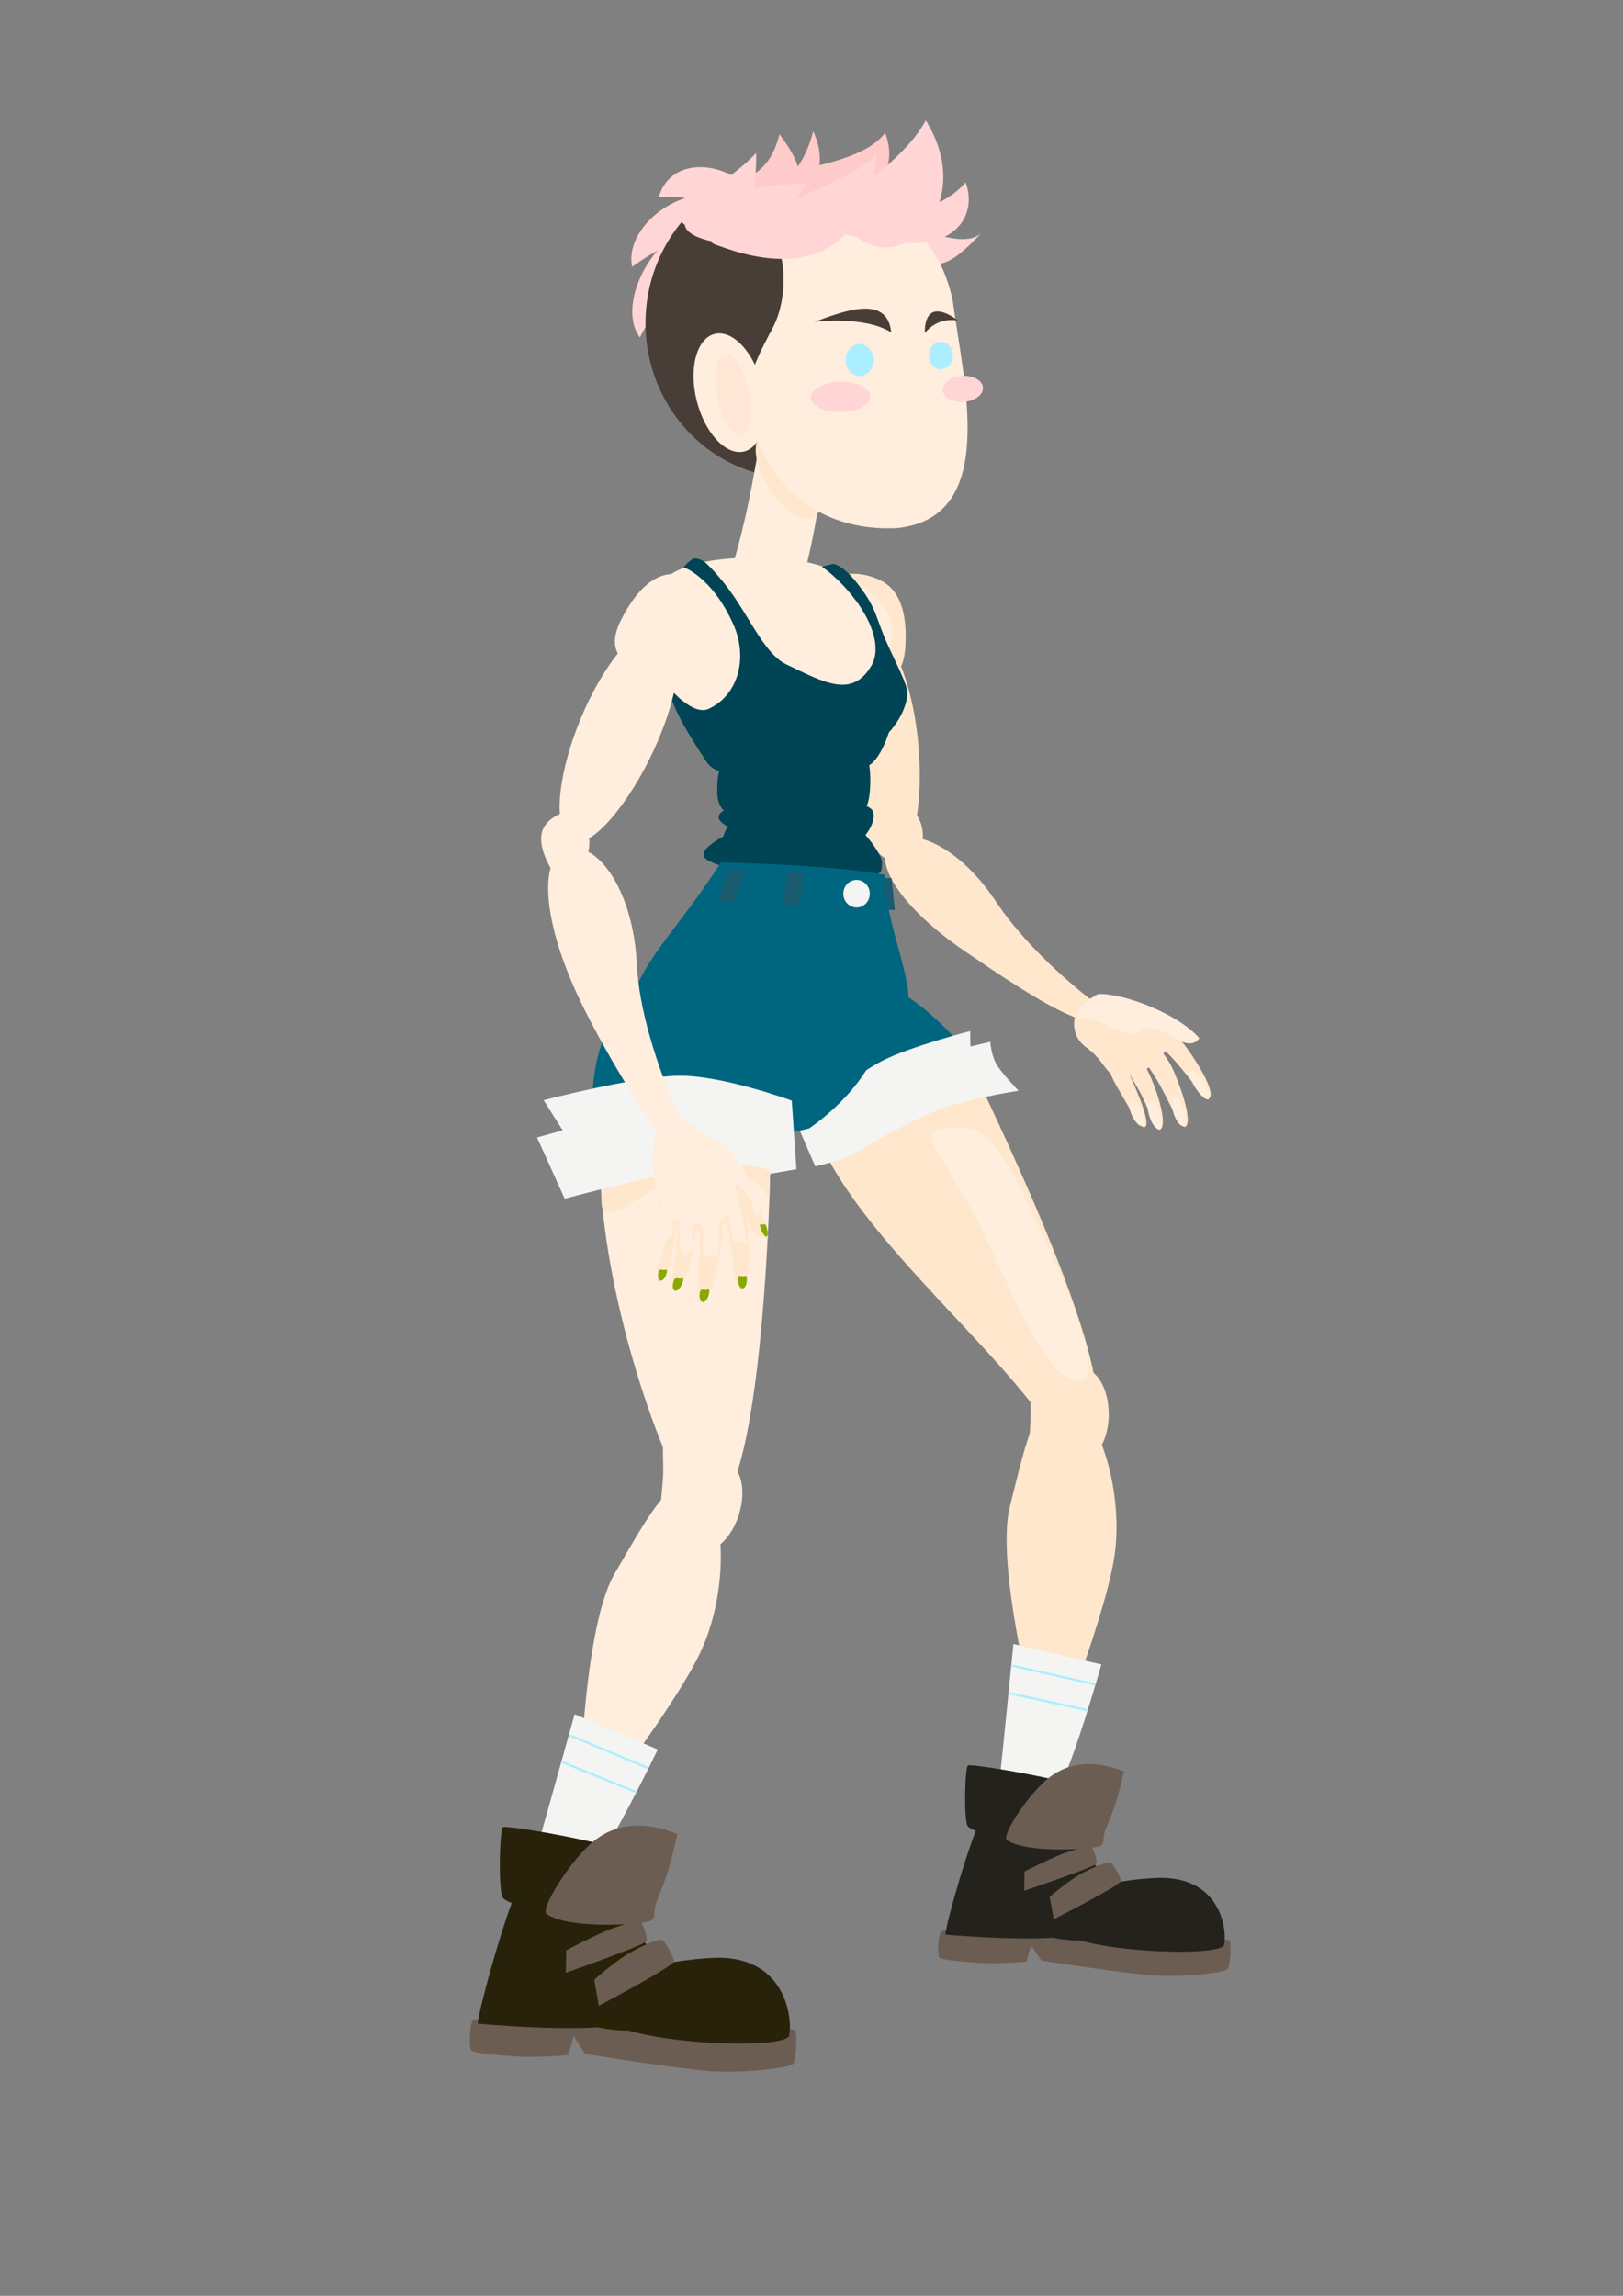 <?xml version="1.0" encoding="UTF-8" standalone="no"?>
<!-- Created with Inkscape (http://www.inkscape.org/) -->

<svg
   xmlns:dc="http://purl.org/dc/elements/1.1/"
   xmlns:cc="http://creativecommons.org/ns#"
   xmlns:rdf="http://www.w3.org/1999/02/22-rdf-syntax-ns#"
   xmlns:svg="http://www.w3.org/2000/svg"
   xmlns="http://www.w3.org/2000/svg"
   xmlns:sodipodi="http://sodipodi.sourceforge.net/DTD/sodipodi-0.dtd"
   xmlns:inkscape="http://www.inkscape.org/namespaces/inkscape"
   width="210mm"
   height="297mm"
   viewBox="0 0 744.094 1052.362"
   id="svg2"
   version="1.1"
   inkscape:version="0.91 r13725"
   sodipodi:docname="punk chick.svg">
  <rect x="0" y="0" width="744.094" height="1052.362" fill="#808080" stroke="none"/>
  <defs
     id="defs4" />
  <sodipodi:namedview
     id="base"
     pagecolor="#ffffff"
     bordercolor="#666666"
     borderopacity="1.0"
     inkscape:pageopacity="0.0"
     inkscape:pageshadow="2"
     inkscape:zoom="0.98994949"
     inkscape:cx="591.16836"
     inkscape:cy="668.95295"
     inkscape:document-units="px"
     inkscape:current-layer="layer11"
     showgrid="false"
     inkscape:window-width="2495"
     inkscape:window-height="1416"
     inkscape:window-x="65"
     inkscape:window-y="24"
     inkscape:window-maximized="1" />
  <g
     inkscape:groupmode="layer"
     id="layer20"
     inkscape:label="back arm"
     style="display:inline">
    <path
       style="display:inline;fill:#ffe7cd;fill-opacity:1"
       d="m 554.558,503.229 c -2.196,2.136 -8.58,-9.334 -17.902,-19.106 -9.323,-9.771 -18.067,-14.157 -15.917,-16.341 2.15,-2.184 14.388,0.448 22.698,11.698 8.289,11.271 13.317,21.613 11.121,23.749 z"
       id="path4237-3"
       inkscape:connector-curvature="0"
       sodipodi:nodetypes="ssscs" />
    <path
       style="display:inline;fill:#ffe7cd;fill-opacity:1"
       d="m 543.552,516.41 c -2.617,1.592 -6.39,-10.023 -13.297,-21.629 -6.907,-11.605 -14.343,-18.821 -11.76,-20.47 2.583,-1.649 13.925,3.648 19.516,16.468 5.565,12.836 8.158,24.039 5.541,25.631 z"
       id="path4237-5-4"
       inkscape:connector-curvature="0"
       sodipodi:nodetypes="ssscs" />
    <path
       style="display:inline;fill:#ffe7cd;fill-opacity:1"
       d="m 531.983,517.699 c -2.619,1.589 -4.625,-9.277 -10.751,-19.565 -6.125,-10.288 -12.067,-20.677 -9.479,-22.316 2.589,-1.639 11.34,7.209 16.127,18.675 4.761,11.483 6.721,21.618 4.102,23.206 z"
       id="path4237-6-4"
       inkscape:connector-curvature="0"
       sodipodi:nodetypes="ssscs" />
    <path
       style="display:inline;fill:#ffe7cd;fill-opacity:1"
       d="m 524.961,516.581 c -2.127,1.297 -6.561,-7.834 -12.684,-18.124 -6.123,-10.29 -7.469,-22.232 -5.372,-23.58 2.097,-1.347 6.921,8.658 11.987,19.959 5.045,11.314 8.196,20.448 6.069,21.745 z"
       id="path4237-1-4"
       inkscape:connector-curvature="0"
       sodipodi:nodetypes="ssscs" />
    <path
       style="display:inline;fill:#ffe7cd;fill-opacity:1"
       d="m 528.273,488.151 c -2.585,2.729 -11.317,5.41 -16.346,4.926 -5.029,-0.484 -5.314,-6.687 -13.951,-12.989 -8.348,-6.091 -5.691,-16.473 -2.173,-19.986 5.321,-5.312 20.374,-4.868 28.858,3.129 19.735,13.235 8.782,19.461 3.612,24.919 z"
       id="path4235-0"
       inkscape:connector-curvature="0"
       sodipodi:nodetypes="sssscs" />
    <path
       style="display:inline;fill:#ffe7cd;fill-opacity:1;fill-rule:evenodd"
       d="m 408.933,386.224 c 9.612,-7.666 31.324,2.32 47.503,26.773 16.179,24.453 43.337,44.947 43.337,44.947 0,0 0.361,11.422 -7.856,8.053 -14.23,-5.834 -33.893,-19.303 -49.218,-29.725 -30.651,-20.845 -43.377,-42.382 -33.766,-50.048 z"
       id="path5996-1"
       inkscape:connector-curvature="0"
       sodipodi:nodetypes="zscssz" />
    <path
       style="display:inline;fill:#ffe7cd;fill-opacity:1"
       d="m 399.131,284.477 c 31.007,25.4 27.285,124.347 5.467,108.131 -21.818,-16.215 -32.305,-102.345 -5.467,-108.131 z"
       id="rect5993-7"
       inkscape:connector-curvature="0"
       sodipodi:nodetypes="czc" />
    <path
       style="display:inline;fill:#ffe7cd;fill-opacity:1"
       id="path5989-0"
       d="m 406.704,267.916 c -6.917,-5.298 -20.763,-7.364 -26.488,-0.877 -22.236,30.24 31.91,66.114 34.767,30.614 0.823,-10.232 0.055,-23.352 -8.28,-29.737 z"
       inkscape:connector-curvature="0"
       sodipodi:nodetypes="acsa" />
    <path
       style="display:inline;fill:#ffe7cd;fill-opacity:1"
       id="path5989-3-8"
       d="m 401.707,378.325 c -0.129,-4.316 3.101,-10.394 7.433,-10.706 18.886,0.299 17.605,32.404 2.272,22.886 -4.42,-2.743 -9.55,-6.979 -9.705,-12.18 z"
       inkscape:connector-curvature="0"
       sodipodi:nodetypes="acsa" />
    <path
       style="display:inline;fill:#ffeddd;fill-opacity:1"
       d="m 549.86,475.905 c -6.245,9.1 -20.629,-11.178 -27.385,-3.109 -3.985,4.76 -17.765,-5.945 -23.751,-5.819 -11.971,0.252 2.474,-10.696 4.88,-11.348 11.497,-0.416 36.486,9.012 46.256,20.276 z"
       id="path4237-1-1-6"
       inkscape:connector-curvature="0"
       sodipodi:nodetypes="csscc" />
    <ellipse
       style="fill:#ffeddd;fill-opacity:1"
       id="path5433"
       cx="324.85"
       cy="-546.862"
       rx="2.671"
       ry="6.411"
       transform="matrix(1,0,-0.359,-0.933,0,0)" />
    <ellipse
       style="display:inline;fill:#ffeddd;fill-opacity:1"
       id="path5433-8"
       cx="392.422"
       cy="-528.924"
       rx="2.671"
       ry="6.84"
       transform="matrix(1,0,-0.259,-0.966,0,0)" />
    <ellipse
       style="display:inline;fill:#ffeddd;fill-opacity:1"
       id="path5433-8-5"
       cx="403.876"
       cy="-527.445"
       rx="2.671"
       ry="6.84"
       transform="matrix(1,0,-0.259,-0.966,0,0)" />
    <ellipse
       style="display:inline;fill:#ffeddd;fill-opacity:1"
       id="path5433-8-5-6"
       cx="269.006"
       cy="-571.051"
       rx="2.671"
       ry="7.589"
       transform="matrix(1,0,-0.492,-0.871,0,0)" />
  </g>
  <g
     inkscape:groupmode="layer"
     id="layer5"
     inkscape:label="hair back"
     style="display:inline">
    <path
       style="fill:#ffd5d5;fill-opacity:1"
       d="m 342.749,85.185 c 14.083,18.314 -24.745,2.785 -40.713,5.218 4.486,-16.488 25.215,-18.16 40.713,-5.218 z"
       id="path5644-2"
       inkscape:connector-curvature="0"
       sodipodi:nodetypes="ccc" />
    <path
       style="fill:#ffd5d5;fill-opacity:1"
       d="m 327.145,89.259 c 20.248,7.371 -15.254,16.627 -37.334,33.076 -3.504,-16.801 18.268,-35.001 37.334,-33.076 z"
       id="path5644-2-9"
       inkscape:connector-curvature="0"
       sodipodi:nodetypes="ccc" />
    <path
       style="fill:#ffd5d5;fill-opacity:1"
       d="m 313.357,105.542 c 20.923,-4.173 -6.921,22.845 -19.975,49.145 -9.81,-13.068 2.273,-40.76 19.975,-49.145 z"
       id="path5644-2-9-7"
       inkscape:connector-curvature="0"
       sodipodi:nodetypes="ccc" />
    <path
       style="fill:#ffd5d5;fill-opacity:1"
       d="m 418.681,120.199 c -34.754,-42.683 16.414,0.34 31.27,-13.411 -16.767,17.979 -20.129,14.415 -31.27,13.411 z"
       id="path5644-9-3"
       inkscape:connector-curvature="0"
       sodipodi:nodetypes="ccc" />
  </g>
  <g
     inkscape:groupmode="layer"
     id="layer3"
     inkscape:label="head"
     style="display:inline">
    <path
       style="fill:#483e37;fill-opacity:1"
       id="path3338"
       sodipodi:type="arc"
       sodipodi:cx="364.59488"
       sodipodi:cy="148.09312"
       sodipodi:rx="68.650055"
       sodipodi:ry="71.106949"
       sodipodi:start="0"
       sodipodi:end="6.2733766"
       sodipodi:open="true"
       d="m 433.245,148.093 a 68.65,71.107 0 0 1 -68.482,71.107 68.65,71.107 0 0 1 -68.818,-70.758 68.65,71.107 0 0 1 68.144,-71.454 68.65,71.107 0 0 1 69.152,70.408" />
  </g>
  <g
     inkscape:groupmode="layer"
     id="layer4"
     inkscape:label="neck"
     style="display:inline">
    <path
       style="fill:#ffeddd;fill-opacity:1"
       d="m 367.891,184.489 c 20.328,4.158 1.461,76.271 1.461,76.271 0,0 8.127,20.9 0.81,24.643 -12.825,6.56 -34.191,-26.429 -34.191,-26.429 16.842,-57.177 8.037,-79.371 31.92,-74.485 z"
       id="rect5608"
       inkscape:connector-curvature="0"
       sodipodi:nodetypes="scacs" />
    <path
       style="fill:#ffe7cd;fill-opacity:1"
       id="path5563"
       sodipodi:type="arc"
       sodipodi:cx="261.86441"
       sodipodi:cy="239.72978"
       sodipodi:rx="11.885952"
       sodipodi:ry="21.593239"
       sodipodi:start="0"
       sodipodi:end="6.2733766"
       sodipodi:open="true"
       d="m 273.75,239.73 a 11.886,21.593 0 0 1 -11.857,21.593 11.886,21.593 0 0 1 -11.915,-21.487 11.886,21.593 0 0 1 11.798,-21.699 11.886,21.593 0 0 1 11.973,21.381"
       transform="matrix(1,0,0.415,0.91,0,0)" />
  </g>
  <g
     inkscape:groupmode="layer"
     id="layer6"
     inkscape:label="chest"
     style="display:inline">
    <path
       style="fill:#ffe7cd;fill-opacity:1"
       id="path5565"
       sodipodi:type="arc"
       sodipodi:cx="321.22852"
       sodipodi:cy="312.80429"
       sodipodi:rx="10.859139"
       sodipodi:ry="13.51079"
       sodipodi:start="0"
       sodipodi:end="6.2733766"
       sodipodi:open="true"
       d="m 332.088,312.804 a 10.859,13.511 0 0 1 -10.833,13.511 10.859,13.511 0 0 1 -10.886,-13.444 10.859,13.511 0 0 1 10.779,-13.577 10.859,13.511 0 0 1 10.938,13.378" />
    <path
       style="fill:#ffeddd;fill-opacity:1"
       d="m 354.228,337.174 c -33.154,1.038 -58.318,-26.053 -58.505,-49.165 -0.187,-23.112 14.501,-32.359 52.649,-32.529 38.148,-0.17 62.317,19.726 60.736,35.701 -1.581,15.975 -21.727,44.956 -54.88,45.994 z"
       id="path5917"
       inkscape:connector-curvature="0"
       sodipodi:nodetypes="zsszz" />
    <path
       style="fill:#004455;fill-rule:evenodd"
       d="m 322.996,257.498 c 0,0 -2.973,-1.796 -4.546,-1.515 -2.123,0.379 -5.051,4.041 -5.051,4.041 0,0 12.974,4.23 22.792,26.138 6.772,15.111 2.492,32.392 -11.301,38.765 -7.156,3.306 -17.544,-9.084 -17.544,-9.084 0,0 -2.708,4.66 16.668,33.461 9.953,14.794 52.108,-5.922 69.188,1.887 8.54,3.904 14.289,-15.401 14.289,-15.401 0,0 7.882,-8.112 8.566,-17.807 0.276,-3.906 -6.403,-16.155 -10.063,-24.694 -3.66,-8.539 -4.301,-13.368 -9.121,-20.616 -9.641,-14.496 -15.034,-14.163 -15.034,-14.163 l -5.051,1.263 c 0,0 7.719,4.955 15.588,15.482 7.869,10.527 11.594,22.207 7.141,29.849 -8.905,15.284 -21.971,7.565 -39.143,-0.631 -8.586,-4.098 -15.215,-18.019 -22.854,-29.527 -7.639,-11.508 -14.521,-17.445 -14.521,-17.445 z"
       id="path5919"
       inkscape:connector-curvature="0"
       sodipodi:nodetypes="cacsscsscsssccssssc" />
  </g>
  <g
     inkscape:groupmode="layer"
     id="layer8"
     inkscape:label="abs"
     style="display:inline">
    <path
       transform="matrix(0.958,-0.288,0.575,0.818,0,0)"
       style="fill:#004455;fill-opacity:1"
       d="m 82.167,513.706 c -23.7,0.043 -41.534,-13.692 -41.921,-19.013 -0.387,-5.321 18.407,-9.717 42.1,-9.847 23.693,-0.13 36.55,5.561 37.335,11.038 0.011,5.48 -13.815,17.778 -37.515,17.822 z"
       id="path5923"
       inkscape:connector-curvature="0"
       sodipodi:nodetypes="ssscs" />
    <path
       transform="matrix(0.999,0.041,0.26,0.966,0,0)"
       style="fill:#004455;fill-opacity:1"
       inkscape:transform-center-x="-3.7572725"
       inkscape:transform-center-y="7.0710758"
       d="m 271.545,388.108 c -22.154,0.005 -40.136,-4.301 -40.179,-9.622 -0.043,-5.321 17.871,-9.644 40.024,-9.66 22.154,-0.015 30.368,21.343 30.411,26.683 -3.796,17.338 -8.102,-7.406 -30.256,-7.401 z"
       id="path5923-9"
       inkscape:connector-curvature="0"
       sodipodi:nodetypes="ssscs" />
    <path
       style="fill:#004455;fill-opacity:1"
       d="m 360.338,419.729 c -19.478,0.162 -28.154,-25.332 -28.872,-34.136 -0.718,-8.804 20.003,-28.032 39.454,-28.519 19.451,-0.487 29.038,32.947 31.771,43.757 1.298,10.834 -22.875,18.735 -42.352,18.897 z"
       id="path5940"
       inkscape:connector-curvature="0"
       sodipodi:nodetypes="ssscs" />
    <path
       style="fill:#004455;fill-opacity:1"
       d="m 367.656,374.55 c -19.562,0.041 -38.755,5.183 -38.851,-11.594 -0.096,-16.777 4.294,-19.092 34.715,-20.225 19.548,-0.728 35.044,-11.646 35.489,14.118 0.253,25.765 -11.791,17.659 -31.353,17.701 z"
       id="path4202"
       inkscape:connector-curvature="0"
       sodipodi:nodetypes="ssscs" />
  </g>
  <g
     inkscape:groupmode="layer"
     id="layer18"
     inkscape:label="back thigh"
     style="display:inline">
    <path
       style="fill:#ffe7cd;fill-opacity:1;fill-rule:evenodd"
       d="m 446.412,490.717 c 19.935,42.238 92.698,193.941 34.882,164.058 -28.609,-42.456 -93.856,-93.028 -109.297,-141.238 l 38.075,-24.357 z"
       id="path5998-3"
       inkscape:connector-curvature="0"
       sodipodi:nodetypes="ccccc" />
    <path
       style="display:inline;fill:#6c5d53;fill-opacity:1"
       d="m 431.539,885.335 c 1.568,-1.683 42.926,0.814 42.926,0.814 l -3.92,13.057 c 0,0 -12.572,1.083 -20.906,0.551 -8.334,-0.532 -18.267,-1.281 -19.059,-2.621 -0.793,-1.34 -0.609,-10.118 0.959,-11.801 z"
       id="rect5062-3"
       inkscape:connector-curvature="0"
       sodipodi:nodetypes="zcczzz" />
    <path
       style="display:inline;fill:#6c5d53;fill-opacity:1"
       d="m 469.547,887.034 c 0,0 92.843,1.134 93.996,2.301 1.153,1.166 0.566,11.66 -0.678,13.259 -1.244,1.599 -18.783,3.605 -32.011,3.021 -13.228,-0.584 -53.407,-6.92 -53.407,-6.92 z"
       id="rect5064-0"
       inkscape:connector-curvature="0"
       sodipodi:nodetypes="czzzcc" />
    <path
       style="display:inline;fill:#24221c;fill-rule:evenodd"
       d="m 471.923,883.768 c -11.587,-9.492 -7.93,-32.794 -5.937,-35.541 1.994,-2.747 23.217,-6.452 23.217,-6.452 10.743,13.074 27.374,23.467 31.801,36.277 4.428,12.81 -37.495,15.208 -49.082,5.716 z"
       id="path4694-0-6-5"
       inkscape:connector-curvature="0"
       sodipodi:nodetypes="zzcsz" />
    <path
       style="display:inline;fill:#24221c;fill-rule:evenodd"
       d="m 433.511,886.827 c -0.965,-1.569 14.362,-55.543 18.755,-56.75 4.393,-1.207 33.934,5.942 33.934,5.942 4.865,15.327 -3.174,52.167 -3.174,52.167 0,0 -14.369,1.464 -49.515,-1.358 z"
       id="path4694-0-9"
       inkscape:connector-curvature="0"
       sodipodi:nodetypes="czccc" />
    <path
       style="display:inline;fill:#ffe7cd;fill-opacity:1;fill-rule:evenodd"
       d="m 489.509,641.652 c 14.29,4.966 26.256,43.032 21.212,73.13 -5.043,30.097 -30.768,93.71 -30.768,93.71 0,0 -24.705,-87.299 -16.95,-117.973 7.755,-30.675 12.215,-53.833 26.505,-48.867 z"
       id="path6002-4"
       inkscape:connector-curvature="0"
       sodipodi:nodetypes="zzczz" />
    <path
       style="display:inline;fill:#f4f4f2;fill-opacity:1;fill-rule:evenodd"
       d="m 458.624,812.722 c 0.297,-2.061 5.998,-59.136 5.998,-59.136 l 40.341,9.378 c 0,0 -14.262,49.929 -20.154,57.438 -5.892,7.51 -10.187,10.095 -16.263,8.132 -6.076,-1.964 -10.973,-8.503 -9.922,-15.812 z"
       id="path4656-0"
       inkscape:connector-curvature="0"
       sodipodi:nodetypes="scczzs" />
    <path
       style="display:inline;fill-opacity:1;fill-rule:evenodd;stroke:#aaeeff;stroke-width:1px;stroke-linecap:butt;stroke-linejoin:miter;stroke-opacity:1"
       d="m 464.093,763.523 38.062,8.584"
       id="path4660-9"
       inkscape:connector-curvature="0"
       sodipodi:nodetypes="cc" />
    <path
       style="display:inline;fill-opacity:1;fill-rule:evenodd;stroke:#aaeeff;stroke-width:1px;stroke-linecap:butt;stroke-linejoin:miter;stroke-opacity:1"
       d="m 462.641,776.119 36.119,7.835"
       id="path4660-4-0"
       inkscape:connector-curvature="0"
       sodipodi:nodetypes="cc" />
    <path
       style="display:inline;fill:#24221c;fill-rule:evenodd"
       d="m 443.77,809.29 c 1.452,-1.172 53.721,7.851 55.678,11.821 1.958,3.97 -4.621,22.798 -4.621,22.798 0,0 -1.342,3.956 -15.674,2.284 -14.332,-1.672 -34.294,-6.324 -35.653,-9.397 -1.595,-3.608 -1.182,-26.333 0.27,-27.505 z"
       id="path4694-09"
       inkscape:connector-curvature="0"
       sodipodi:nodetypes="zzczsz" />
    <path
       style="display:inline;fill:#6c5d53;fill-rule:evenodd"
       d="m 515.36,812.021 c -3.958,16.466 -4.513,16.532 -8.486,26.627 -1.794,4.559 0.034,5.915 -2.251,7.46 -2.284,1.546 -33.429,3.739 -42.945,-2.569 -2.681,-1.778 8.381,-19.166 17.815,-27.496 9.482,-8.372 21.907,-9.528 35.867,-4.022 z"
       id="path4694-8-4"
       inkscape:connector-curvature="0"
       sodipodi:nodetypes="cszssc" />
    <path
       style="display:inline;fill:#24221c;fill-rule:evenodd"
       d="m 484.173,883.646 c -7.01,-11.194 15.064,-21.148 45.228,-22.786 30.164,-1.638 33.285,23.475 31.833,30.595 -1.248,6.124 -70.052,3.385 -77.062,-7.809 z"
       id="path4694-0-8-9"
       inkscape:connector-curvature="0"
       sodipodi:nodetypes="zzsz" />
    <path
       style="display:inline;fill:#6c5d53;fill-opacity:1"
       d="m 502.675,854.245 c -0.517,1.5 -33.132,12.452 -33.132,12.452 l 0.187,-8.853 c 0,0 13.075,-6.587 18.263,-8.376 5.188,-1.788 11.401,-3.845 12.227,-3.173 0.825,0.672 2.973,6.449 2.455,7.95 z"
       id="rect5062-8-47"
       inkscape:connector-curvature="0"
       sodipodi:nodetypes="zcczzz" />
    <path
       style="display:inline;fill:#6c5d53;fill-opacity:1"
       d="m 513.865,862.334 c -0.248,1.857 -30.79,17.423 -30.79,17.423 l -1.819,-10.331 c 0,0 8.027,-6.826 13.558,-10.039 5.531,-3.213 13.166,-6.298 14.265,-5.698 1.099,0.6 5.034,6.787 4.786,8.644 z"
       id="rect5062-8-4-8"
       inkscape:connector-curvature="0"
       sodipodi:nodetypes="zcczzz" />
    <path
       style="display:inline;fill:#ffe7cd;fill-opacity:1"
       d="m 496.133,669.217 c -6.744,0.029 -12.229,-9.311 -12.262,-20.879 -0.033,-11.568 5.398,-20.999 12.142,-21.084 6.744,-0.085 12.255,9.208 12.322,20.879 3e-4,11.671 -5.458,21.057 -12.202,21.085 z"
       id="path6000-6"
       inkscape:connector-curvature="0"
       sodipodi:nodetypes="ssscs" />
    <path
       style="display:inline;fill:#ffe7cd;fill-opacity:1"
       d="m 478.568,667.578 c -9.057,0.032 -5.986,-8.083 -6.03,-21.078 -0.044,-12.995 -3.188,-25.968 5.869,-26.064 9.057,-0.096 26.638,10.88 23.87,23.812 -2.857,12.933 -14.652,23.298 -23.709,23.33 z"
       id="path6000-3-5"
       inkscape:connector-curvature="0"
       sodipodi:nodetypes="ssscs" />
    <path
       transform="matrix(1,0,0.415,0.91,0,0)"
       style="fill:#ffeddd;fill-opacity:1"
       d="m 205.855,695.71 c -13.389,0.084 -12.516,-36.938 -12.582,-71.126 -0.066,-34.188 -11.172,-55.783 2.217,-56.034 13.389,-0.252 23.005,-7.324 24.134,35.802 1.129,43.126 -0.38,91.275 -13.769,91.359 z"
       id="path5567"
       inkscape:connector-curvature="0"
       sodipodi:nodetypes="ssszs" />
  </g>
  <g
     inkscape:groupmode="layer"
     id="layer11"
     inkscape:label="front thigh"
     style="display:inline">
    <path
       style="fill:#ffeddd;fill-opacity:1;fill-rule:evenodd"
       d="m 353.383,522.135 c -0.331,46.705 -7.628,225.511 -44.235,153.334 -18.09,-39.122 -39.689,-114.865 -32.72,-165.006 l 44.868,-5.457 z"
       id="path5998"
       inkscape:connector-curvature="0"
       sodipodi:nodetypes="ccccc" />
    <path
       style="fill:#ffe7cd;fill-opacity:1"
       d="m 327.769,536.599 c -29.043,0.046 -51.907,32.515 -52.05,13.612 -0.142,-18.902 23.248,-34.314 52.29,-34.453 29.042,-0.139 25.647,0.399 24.907,23.51 -0.74,23.111 3.895,-2.716 -25.148,-2.669 z"
       id="path5570"
       inkscape:connector-curvature="0"
       sodipodi:nodetypes="ssszs" />
  </g>
  <g
     inkscape:groupmode="layer"
     id="layer12"
     inkscape:label="front shin"
     style="display:inline">
    <path
       style="fill:#6c5d53;fill-opacity:1"
       d="m 216.928,925.927 c 1.752,-1.955 47.959,0.946 47.959,0.946 l -4.38,15.17 c 0,0 -14.046,1.258 -23.357,0.64 -9.31,-0.618 -20.408,-1.489 -21.294,-3.046 -0.886,-1.557 -0.68,-11.756 1.071,-13.711 z"
       id="rect5062"
       inkscape:connector-curvature="0"
       sodipodi:nodetypes="zcczzz" />
    <path
       style="fill:#6c5d53;fill-opacity:1"
       d="m 259.392,927.901 c 0,0 103.727,1.318 105.016,2.673 1.288,1.355 0.633,13.547 -0.758,15.405 -1.39,1.858 -20.985,4.189 -35.764,3.51 -14.779,-0.679 -59.668,-8.041 -59.668,-8.041 z"
       id="rect5064"
       inkscape:connector-curvature="0"
       sodipodi:nodetypes="czzzcc" />
    <path
       style="display:inline;fill:#2b2200;fill-rule:evenodd"
       d="m 262.047,924.106 c -12.946,-11.029 -8.86,-38.102 -6.633,-41.294 2.227,-3.192 25.939,-7.497 25.939,-7.497 12.002,15.191 30.583,27.266 35.529,42.15 4.947,14.884 -41.89,17.67 -54.836,6.641 z"
       id="path4694-0-6"
       inkscape:connector-curvature="0"
       sodipodi:nodetypes="zzcsz" />
    <path
       style="display:inline;fill:#28220b;fill-rule:evenodd"
       d="m 219.13,927.661 c -1.078,-1.823 16.045,-64.534 20.954,-65.937 4.909,-1.403 37.913,6.904 37.913,6.904 5.435,17.809 -3.546,60.611 -3.546,60.611 0,0 -16.054,1.701 -55.32,-1.578 z"
       id="path4694-0"
       inkscape:connector-curvature="0"
       sodipodi:nodetypes="czccc" />
    <path
       style="fill:#ffeddd;fill-opacity:1;fill-rule:evenodd"
       d="m 320.868,681.733 c 12.343,8.748 13.238,48.641 0.015,76.144 -13.223,27.504 -55.64,81.44 -55.64,81.44 0,0 0.576,-90.725 16.564,-118.028 15.988,-27.303 26.719,-48.304 39.062,-39.556 z"
       id="path6002"
       inkscape:connector-curvature="0"
       sodipodi:nodetypes="zzczz" />
    <path
       style="fill:#f4f4f2;fill-opacity:1;fill-rule:evenodd"
       d="m 247.379,843.014 c 0.646,-1.98 16.058,-57.229 16.058,-57.229 l 38.133,16.162 c 0,0 -22.62,46.74 -29.713,53.127 -7.093,6.387 -11.769,8.197 -17.418,5.22 -5.649,-2.977 -9.351,-10.26 -7.061,-17.28 z"
       id="path4656"
       inkscape:connector-curvature="0"
       sodipodi:nodetypes="scczzs" />
    <path
       style="fill-opacity:1;fill-rule:evenodd;stroke:#aaeeff;stroke-width:1px;stroke-linecap:butt;stroke-linejoin:miter;stroke-opacity:1"
       d="m 261.21,795.483 36.024,14.989"
       id="path4660"
       inkscape:connector-curvature="0"
       sodipodi:nodetypes="cc" />
    <path
       style="fill-opacity:1;fill-rule:evenodd;stroke:#aaeeff;stroke-width:1px;stroke-linecap:butt;stroke-linejoin:miter;stroke-opacity:1"
       d="m 257.618,807.643 34.238,13.918"
       id="path4660-4"
       inkscape:connector-curvature="0"
       sodipodi:nodetypes="cc" />
    <path
       style="fill:#28220b;fill-rule:evenodd"
       d="m 230.593,837.572 c 1.622,-1.362 60.018,9.122 62.206,13.734 2.187,4.613 -5.163,26.488 -5.163,26.488 0,0 -1.5,4.596 -17.511,2.653 -16.012,-1.943 -38.315,-7.348 -39.833,-10.918 -1.782,-4.192 -1.321,-30.595 0.301,-31.957 z"
       id="path4694"
       inkscape:connector-curvature="0"
       sodipodi:nodetypes="zzczsz" />
    <path
       style="display:inline;fill:#6c5d53;fill-rule:evenodd"
       d="m 310.576,840.745 c -4.422,19.132 -5.042,19.208 -9.481,30.937 -2.005,5.297 0.038,6.872 -2.514,8.668 -2.552,1.796 -37.348,4.345 -47.98,-2.985 -2.996,-2.065 9.363,-22.269 19.904,-31.947 10.594,-9.727 24.475,-11.07 40.072,-4.673 z"
       id="path4694-8"
       inkscape:connector-curvature="0"
       sodipodi:nodetypes="cszssc" />
    <path
       style="display:inline;fill:#28220b;fill-rule:evenodd"
       d="m 275.732,923.965 c -7.831,-13.006 16.83,-24.571 50.531,-26.475 33.7,-1.904 37.187,27.276 35.565,35.548 -1.395,7.115 -78.265,3.933 -86.096,-9.073 z"
       id="path4694-0-8"
       inkscape:connector-curvature="0"
       sodipodi:nodetypes="zzsz" />
    <path
       style="display:inline;fill:#6c5d53;fill-opacity:1"
       d="m 296.404,889.804 c -0.578,1.743 -37.016,14.468 -37.016,14.468 l 0.209,-10.286 c 0,0 14.608,-7.654 20.404,-9.732 5.796,-2.078 12.738,-4.467 13.66,-3.687 0.922,0.78 3.321,7.493 2.743,9.237 z"
       id="rect5062-8"
       inkscape:connector-curvature="0"
       sodipodi:nodetypes="zcczzz" />
    <path
       style="display:inline;fill:#6c5d53;fill-opacity:1"
       d="m 308.905,899.202 c -0.277,2.158 -34.4,20.244 -34.4,20.244 l -2.032,-12.003 c 0,0 8.969,-7.931 15.148,-11.664 6.179,-3.733 14.709,-7.318 15.937,-6.62 1.228,0.697 5.624,7.886 5.347,10.044 z"
       id="rect5062-8-4"
       inkscape:connector-curvature="0"
       sodipodi:nodetypes="zcczzz" />
  </g>
  <g
     inkscape:groupmode="layer"
     id="layer13"
     inkscape:label="front knee"
     style="display:inline">
    <path
       style="fill:#ffeddd;fill-opacity:1"
       d="m 320.94,710.59 c -6.45,-1.97 -8.922,-12.515 -5.528,-23.574 3.395,-11.059 11.376,-18.458 17.842,-16.542 6.466,1.916 8.978,12.425 5.585,23.591 -3.456,11.147 -11.45,18.495 -17.899,16.525 z"
       id="path6000"
       inkscape:connector-curvature="0"
       sodipodi:nodetypes="ssscs" />
    <path
       style="fill:#ffeddd;fill-opacity:1"
       d="m 308.076,704.326 c -9.057,0.03 -3.965,-18.257 -4.01,-30.695 -0.044,-12.438 -1.673,-16.861 7.384,-16.952 9.057,-0.091 23.103,12.939 20.335,25.317 -2.857,12.378 -14.652,22.3 -23.709,22.33 z"
       id="path6000-3"
       inkscape:connector-curvature="0"
       sodipodi:nodetypes="ssscs" />
  </g>
  <g
     inkscape:groupmode="layer"
     id="layer14"
     inkscape:label="front bicep"
     style="display:inline" />
  <g
     inkscape:groupmode="layer"
     id="layer17"
     inkscape:label="back hip"
     style="display:inline">
    <path
       style="fill:#006680;fill-opacity:1;fill-rule:evenodd"
       d="m 372.172,513.269 73.402,-28.546 c 0,0 -33.318,-42.079 -52.427,-32.75 -20.39,12.266 -30.683,30.18 -20.975,61.295 z"
       id="path3385-5"
       inkscape:connector-curvature="0"
       sodipodi:nodetypes="cccc" />
    <path
       style="fill:#f4f4f2;fill-rule:evenodd;fill-opacity:1"
       d="m 444.91,479.684 -0.123,-7.066 c 0,0 -27.489,7.093 -40.336,13.66 -12.847,6.567 -39.647,27.586 -39.647,27.586 l 8.954,20.78 c 0,0 12.644,-2.56 20.473,-7.314 5.539,-3.303 27.653,-16.565 42.311,-20.787 14.658,-4.222 30.431,-6.546 30.431,-6.546 0,0 -8.551,-8.869 -10.583,-13.009 -2.032,-4.14 -2.368,-9.438 -2.368,-9.438 z"
       id="path5948-5"
       inkscape:connector-curvature="0"
       sodipodi:nodetypes="cczcccsczcc" />
  </g>
  <g
     inkscape:groupmode="layer"
     id="layer7"
     inkscape:label="front hip"
     style="display:inline">
    <rect
       style="display:inline;fill:#1b5b6f;fill-opacity:1"
       id="rect5221-2"
       width="7.324"
       height="14.725"
       x="359.769"
       y="404.476"
       transform="matrix(1,0,0.103,0.995,0,0)" />
    <path
       style="fill:#006680;fill-rule:evenodd"
       d="m 330.522,395.258 c -21.269,33.351 -38.244,45.863 -43.395,71.619 -15.238,76.198 83.773,50.4 83.773,50.4 0,0 26.413,-17.084 33.277,-42.329 3.432,-12.622 12.977,-8.075 12.256,-19.748 -0.72,-11.673 -11.706,-39.566 -10.762,-54.213 -17.727,-3.368 -48.202,-4.9 -75.149,-5.729 z"
       id="path5943"
       inkscape:connector-curvature="0"
       sodipodi:nodetypes="cscsscc" />
    <path
       style="fill:#006680;fill-opacity:1;fill-rule:evenodd"
       d="m 352.4,516.216 -80.812,-10.102 c 0,0 -1.944,-53.259 35.648,-49.798 37.593,3.461 45.164,59.899 45.164,59.899 z"
       id="path3385"
       inkscape:connector-curvature="0"
       sodipodi:nodetypes="cczc" />
    <path
       style="fill:#f4f4f2;fill-rule:evenodd;fill-opacity:1"
       d="m 257.965,518.127 -8.737,-13.824 c 0,0 41.663,-10.847 61.63,-11.219 19.967,-0.372 52.143,11.429 52.143,11.429 l 2.143,31.429 -12.143,2.143 c 0,0 2.232,-3.516 -15.714,-4.286 -17.946,-0.769 -78.383,15.671 -78.383,15.671 L 246.204,521.403 Z"
       id="path5948"
       inkscape:connector-curvature="0"
       sodipodi:nodetypes="cczccczccc" />
    <path
       style="fill:#f4f4f2;fill-opacity:1"
       id="path5219"
       sodipodi:type="arc"
       sodipodi:cx="392.69681"
       sodipodi:cy="409.65265"
       sodipodi:rx="6.0609155"
       sodipodi:ry="6.3134532"
       sodipodi:start="0"
       sodipodi:end="6.2733766"
       sodipodi:open="true"
       d="m 398.758,409.653 a 6.061,6.313 0 0 1 -6.046,6.313 6.061,6.313 0 0 1 -6.076,-6.282 6.061,6.313 0 0 1 6.016,-6.344 6.061,6.313 0 0 1 6.105,6.251" />
    <rect
       style="fill:#1b5b6f;fill-opacity:1"
       id="rect5221"
       width="7.324"
       height="14.863"
       x="430.401"
       y="406.215"
       transform="matrix(1,0,-0.17,0.985,0,0)" />
    <rect
       style="fill:#1b5b6f;fill-opacity:1"
       id="rect5223"
       width="7.576"
       height="15.336"
       x="457.366"
       y="417.557"
       transform="matrix(1,0,-0.296,0.955,0,0)" />
  </g>
  <g
     inkscape:label="Face"
     inkscape:groupmode="layer"
     id="layer1">
    <path
       style="fill:#ffcaca;fill-opacity:1"
       d="m 343.062,92.08 c -14.214,-14.915 7.619,-2.91 14.281,-30.538 21.816,28.423 -1.189,28.006 -14.281,30.538 z"
       id="path5644-9-0-1-4-1"
       inkscape:connector-curvature="0"
       sodipodi:nodetypes="ccc" />
    <path
       style="fill:#ffcaca;fill-opacity:1"
       d="m 350.696,101.863 c -26.709,-28.192 38.166,-18.633 55.169,-41.019 11.486,32.266 -34.121,36.392 -55.169,41.019 z"
       id="path5644-9-0-1-4-9"
       inkscape:connector-curvature="0"
       sodipodi:nodetypes="ccc" />
    <path
       style="fill:#ffcaca;fill-opacity:1"
       d="m 360.04,95.225 c -16.639,-5.132 6.104,-7.452 12.765,-35.08 7.566,15.496 0.327,32.548 -12.765,35.08 z"
       id="path5644-9-0-1-4"
       inkscape:connector-curvature="0"
       sodipodi:nodetypes="ccc" />
    <path
       style="fill:#ffeddd;fill-opacity:1"
       d="m 411.416,242.062 c -14.011,0.768 -49.695,-1 -65.514,-43.625 -6.666,-17.963 -1.848,-29.113 8.27,-47.948 5.059,-9.418 6.235,-22.676 4.001,-32.793 8.485,-6.164 37.141,-14.622 49.139,-15.427 13.256,-0.889 25.135,14.834 29.51,35.627 4.871,37.241 21.296,99.161 -25.407,104.167 z"
       id="path3336"
       inkscape:connector-curvature="0"
       sodipodi:nodetypes="csscscc" />
    <path
       style="fill:#ffeddd;fill-opacity:1"
       id="path5586"
       sodipodi:type="arc"
       sodipodi:cx="303.54959"
       sodipodi:cy="182.56171"
       sodipodi:rx="15.750452"
       sodipodi:ry="27.571466"
       sodipodi:start="0"
       sodipodi:end="6.2733766"
       sodipodi:open="true"
       d="m 319.3,182.562 a 15.75,27.571 0 0 1 -15.712,27.571 15.75,27.571 0 0 1 -15.789,-27.436 15.75,27.571 0 0 1 15.634,-27.706 15.75,27.571 0 0 1 15.866,27.3"
       transform="matrix(1,0,0.169,0.986,0,0)" />
    <path
       style="fill:#483e37;fill-rule:evenodd"
       d="m 408.602,152.354 c -12.327,-7.67 -34.338,-4.897 -35.197,-4.839 13.33,-4.83 33.36,-12.802 35.197,4.839 z"
       id="path5605-7"
       inkscape:connector-curvature="0"
       sodipodi:nodetypes="ccc" />
    <path
       style="fill:#ffd5d5;fill-opacity:1"
       d="m 392.562,108.502 c -35.946,-5.132 17.473,-25.734 31.863,-53.362 23.336,37.428 -9.285,71.148 -31.863,53.362 z"
       id="path5644"
       inkscape:connector-curvature="0"
       sodipodi:nodetypes="ccc" />
    <path
       style="fill:#ffd5d5;fill-opacity:1"
       d="m 408.792,110.297 c -33.921,-14.638 14.329,-3.709 33.906,-26.715 5.784,15.584 -5.78,32.256 -33.906,26.715 z"
       id="path5644-9"
       inkscape:connector-curvature="0"
       sodipodi:nodetypes="ccc" />
    <path
       style="fill:#ffd5d5;fill-opacity:1"
       d="m 328.148,112.203 c -15.135,-5.132 61.46,-25.97 73.886,-41.718 -8.049,70.001 -67.217,43.729 -73.886,41.718 z"
       id="path5644-9-0-1"
       inkscape:connector-curvature="0"
       sodipodi:nodetypes="ccc" />
    <path
       style="fill:#ffe6d5;fill-opacity:1"
       id="path5692"
       sodipodi:type="arc"
       sodipodi:cx="306.12866"
       sodipodi:cy="183.42952"
       sodipodi:rx="7.358315"
       sodipodi:ry="19.035389"
       sodipodi:start="0"
       sodipodi:end="6.2733766"
       sodipodi:open="true"
       d="m 313.487,183.43 a 7.358,19.035 0 0 1 -7.34,19.035 7.358,19.035 0 0 1 -7.376,-18.942 7.358,19.035 0 0 1 7.304,-19.128 7.358,19.035 0 0 1 7.412,18.848"
       transform="matrix(1,0,0.164,0.986,0,0)" />
    <path
       style="fill:#ffd5d5;fill-opacity:1"
       d="M 326.985,110.795 C 296.012,104.239 324.024,84.432 369.263,84.221 353.681,112.653 348.405,107.881 326.985,110.795 Z"
       id="path5644-9-0-1-2"
       inkscape:connector-curvature="0"
       sodipodi:nodetypes="ccc" />
    <path
       style="fill:#ffd5d5;fill-opacity:1"
       d="m 317.61,104.382 c -17.974,-4.486 12.795,-17.073 29.086,-34.232 0.291,39.748 -14.944,32.019 -29.086,34.232 z"
       id="path5644-9-0-1-0"
       inkscape:connector-curvature="0"
       sodipodi:nodetypes="ccc" />
    <path
       style="fill:#aaeeff;fill-opacity:1"
       id="path5854"
       sodipodi:type="arc"
       sodipodi:cx="431.36948"
       sodipodi:cy="162.93622"
       sodipodi:rx="5.4571943"
       sodipodi:ry="6.2890263"
       sodipodi:start="0"
       sodipodi:end="6.2733766"
       sodipodi:open="true"
       d="m 436.827,162.936 a 5.457,6.289 0 0 1 -5.444,6.289 5.457,6.289 0 0 1 -5.471,-6.258 5.457,6.289 0 0 1 5.417,-6.32 5.457,6.289 0 0 1 5.497,6.227" />
    <path
       style="fill:#aaeeff;fill-opacity:1"
       id="path5854-9"
       sodipodi:type="arc"
       sodipodi:cx="394.07867"
       sodipodi:cy="165.03262"
       sodipodi:rx="6.3667269"
       sodipodi:ry="7.3371973"
       sodipodi:start="0"
       sodipodi:end="6.2733766"
       sodipodi:open="true"
       d="m 400.445,165.033 a 6.367,7.337 0 0 1 -6.351,7.337 6.367,7.337 0 0 1 -6.382,-7.301 6.367,7.337 0 0 1 6.32,-7.373 6.367,7.337 0 0 1 6.413,7.265" />
    <path
       style="fill:#ffd5d5;fill-opacity:1"
       id="path5692-5"
       sodipodi:type="arc"
       sodipodi:cx="-177.37677"
       sodipodi:cy="403.97928"
       sodipodi:rx="7.0099316"
       sodipodi:ry="13.57373"
       sodipodi:start="0"
       sodipodi:end="6.2733766"
       sodipodi:open="true"
       d="m -170.367,403.979 a 7.01,13.574 0 0 1 -6.993,13.574 7.01,13.574 0 0 1 -7.027,-13.507 7.01,13.574 0 0 1 6.958,-13.64 7.01,13.574 0 0 1 7.061,13.44"
       transform="matrix(0.105,-0.994,1,0.014,0,0)" />
    <path
       style="fill:#ffd5d5;fill-opacity:1"
       id="path5692-5-9"
       sodipodi:type="arc"
       sodipodi:cx="-102.18953"
       sodipodi:cy="496.08102"
       sodipodi:rx="6.4845319"
       sodipodi:ry="8.8742619"
       sodipodi:start="0"
       sodipodi:end="6.2733766"
       sodipodi:open="true"
       d="m -95.705,496.081 a 6.485,8.874 0 0 1 -6.469,8.874 6.485,8.874 0 0 1 -6.5,-8.831 6.485,8.874 0 0 1 6.437,-8.918 6.485,8.874 0 0 1 6.532,8.787"
       transform="matrix(0.457,-0.89,0.984,0.176,0,0)" />
    <path
       style="fill:#483e37;fill-rule:evenodd"
       d="m 423.992,152.725 c 5.923,-7.67 14.769,-5.885 15.182,-5.827 -6.405,-4.83 -15.226,-8.108 -15.182,5.827 z"
       id="path5605-7-6"
       inkscape:connector-curvature="0"
       sodipodi:nodetypes="ccc" />
  </g>
  <g
     inkscape:groupmode="layer"
     id="layer2"
     inkscape:label="Hair" />
  <g
     inkscape:groupmode="layer"
     id="layer15"
     inkscape:label="front forearm"
     style="display:inline">
    <path
       style="fill:#ffeddd;fill-opacity:1;fill-rule:evenodd"
       d="m 261.218,388.718 c 13.79,-1.908 29.158,20.366 30.776,53.528 1.618,33.162 20.985,73.059 20.985,73.059 0,0 -0.535,17.546 -11.158,3.746 -10.623,-13.8 -27.76,-43.076 -36.657,-62.083 -17.794,-38.015 -17.736,-66.341 -3.946,-68.25 z"
       id="path5996"
       inkscape:connector-curvature="0"
       sodipodi:nodetypes="zscssz" />
    <path
       style="display:inline;fill:#ffeddd;fill-opacity:1"
       d="m 308.976,285.782 c 13.695,37.67 -40.017,120.852 -50.5,95.771 -10.483,-25.081 24.469,-104.496 50.5,-95.771 z"
       id="rect5993"
       inkscape:connector-curvature="0"
       sodipodi:nodetypes="czc" />
    <path
       style="display:inline;fill:#ffeddd;fill-opacity:1"
       id="path5989"
       d="m 306.476,263.276 c 8.438,-1.152 20.971,3.886 22.405,12.282 2.995,36.946 -60.204,41.146 -44.449,9.214 4.541,-9.204 11.875,-20.107 22.044,-21.495 z"
       inkscape:connector-curvature="0"
       sodipodi:nodetypes="acsa" />
    <path
       style="display:inline;fill:#ffeddd;fill-opacity:1"
       id="path5989-3"
       d="m 249.342,379.248 c 2.369,-4.276 9.028,-8.328 13.426,-6.128 18.216,11.208 -1.589,41.728 -11.018,23.597 -2.718,-5.226 -5.264,-12.316 -2.408,-17.469 z"
       inkscape:connector-curvature="0"
       sodipodi:nodetypes="acsa" />
  </g>
  <g
     inkscape:groupmode="layer"
     id="layer19"
     inkscape:label="front hand"
     style="display:inline">
    <path
       style="display:inline;fill:#ffe7cd;fill-opacity:1"
       d="m 323.938,563.607 c -8.19,2.325 -21.852,-0.263 -23.274,-24.435 -0.769,-13.063 1.161,-21.71 6.617,-23.096 8.252,-2.097 21.424,7.72 25.062,20.41 11.565,24.295 -0.216,24.795 -8.405,27.12 z"
       id="path4235-5"
       inkscape:connector-curvature="0"
       sodipodi:nodetypes="ssscs" />
    <path
       style="fill:#ffe7cd;fill-opacity:1"
       d="m 352.192,567.216 c -8.974,2.665 -11.806,-19.804 -18.826,-20.164 -7.02,-0.36 -1.62,0.854 -7.52,-2.484 -11.802,-6.675 -3.86,-23.86 -1.141,-23.104 11.435,6.24 24.486,29.136 27.488,45.751 z"
       id="path4237-1-1"
       inkscape:connector-curvature="0"
       sodipodi:nodetypes="csscc" />
    <path
       style="fill:#ffe7cd;fill-opacity:1"
       d="m 339.707,590.729 c -3.373,0.81 -2.958,-14.048 -6.387,-28.952 -3.429,-14.903 -9.408,-24.228 -6.052,-25.112 3.356,-0.884 13.75,8.754 15.339,24.511 1.555,15.765 0.472,28.742 -2.9,29.553 z"
       id="path4237"
       inkscape:connector-curvature="0"
       sodipodi:nodetypes="ssscs" />
    <path
       style="fill:#ffe7cd;fill-opacity:1"
       d="m 321.372,597.201 c -3.469,0.037 -0.427,-13.453 -0.444,-28.746 -0.017,-15.293 -3.086,-26.617 0.383,-26.73 3.468,-0.112 11.45,11.601 9.483,27.316 -2.002,15.715 -5.953,28.123 -9.421,28.16 z"
       id="path4237-5"
       inkscape:connector-curvature="0"
       sodipodi:nodetypes="ssscs" />
    <path
       style="fill:#ffe7cd;fill-opacity:1"
       d="m 309.361,591.768 c -3.468,0.033 0.86,-11.707 0.843,-25.265 -0.017,-13.559 0.203,-27.109 3.671,-27.208 3.468,-0.1 6.875,13.574 4.907,27.507 -2.002,13.933 -5.953,24.934 -9.421,24.967 z"
       id="path4237-6"
       inkscape:connector-curvature="0"
       sodipodi:nodetypes="ssscs" />
    <path
       style="fill:#ffe7cd;fill-opacity:1"
       d="m 303.171,586.621 c -2.821,0.033 -1.859,-11.421 -1.873,-24.979 -0.014,-13.559 5.579,-25.965 8.4,-26.064 2.821,-0.1 1.734,12.431 0.134,26.363 -1.628,13.933 -3.84,24.648 -6.661,24.681 z"
       id="path4237-1"
       inkscape:connector-curvature="0"
       sodipodi:nodetypes="ssscs" />
    <path
       style="fill:#ffeddd;fill-opacity:1"
       d="m 322.83,560.853 c -8.19,2.325 -21.852,-0.263 -23.274,-24.435 -0.769,-13.063 1.161,-21.71 6.617,-23.096 8.252,-2.097 21.424,7.72 25.062,20.41 11.565,24.295 -0.216,24.795 -8.405,27.12 z"
       id="path4235"
       inkscape:connector-curvature="0"
       sodipodi:nodetypes="ssscs" />
    <path
       style="fill:#ffeddd;fill-opacity:1"
       d="m 325.991,575.487 c -1.92,0.015 -4.553,4.224 -3.491,-10.751 0.421,-5.941 -13.015,-10.351 3.456,-10.856 8.706,-0.267 3.489,4.741 3.508,10.75 0.179,16.009 -1.554,10.842 -3.474,10.857 z"
       id="path5394"
       inkscape:connector-curvature="0"
       sodipodi:nodetypes="ssscs" />
    <path
       transform="matrix(0.784,0.62,0.193,0.981,0,0)"
       style="fill:#ffeddd;fill-opacity:1"
       d="m 343.597,362.934 c -7.576,4.656 -2.722,6.259 -5.25,-11.785 -0.825,-5.891 3.564,-22.018 6.451,-22.066 2.887,-0.048 3.602,12.335 3.497,19.461 -1.355,18.091 -0.031,11.522 -4.699,14.39 z"
       id="path5396"
       inkscape:connector-curvature="0"
       sodipodi:nodetypes="ssscs" />
    <path
       style="fill:#ffeddd;fill-opacity:1"
       d="m 314.829,574.237 c -1.674,0.017 -3.749,2.28 -3.043,-12.705 0.331,-7.031 1.34,-12.778 3.013,-12.83 1.674,-0.052 3.041,5.603 3.058,12.705 -0.089,15.941 -1.355,12.813 -3.028,12.83 z"
       id="path5398"
       inkscape:connector-curvature="0"
       sodipodi:nodetypes="csscc" />
    <path
       style="fill:#ffeddd;fill-opacity:1"
       d="m 304.784,570.309 c -4.815,23.178 -4.24,-0.082 -3.266,-11.773 0.533,-6.402 2.709,-11.304 4.309,-11.351 1.6,-0.047 2.907,5.114 2.923,11.594 -0.357,13.178 -2.825,6.038 -3.966,11.53 z"
       id="path5400"
       inkscape:connector-curvature="0"
       sodipodi:nodetypes="ssscs" />
    <path
       transform="matrix(0.662,-0.75,0.75,0.662,0,0)"
       style="display:inline;fill:#ffeddd;fill-opacity:1"
       d="m -173.866,597.966 c 0,5.956 -4.707,19.857 -6.626,19.78 -6.079,-0.244 0.928,-10.593 -10.15,-8.445 -5.847,1.134 11.348,-22.094 13.267,-22.138 1.92,-0.044 3.489,4.741 3.508,10.697"
       id="path5394-2"
       inkscape:connector-curvature="0"
       sodipodi:nodetypes="csssc" />
    <path
       style="display:inline;fill:#ffeddd;fill-opacity:1"
       d="m 347.646,556.724 c -1.512,0.735 -1.892,-3.762 -3.241,-6.106 -4.261,-7.402 -7.057,-11.326 -5.59,-12.16 1.467,-0.834 6.004,4.436 8.506,11.714 0.895,3.645 1.837,5.816 0.325,6.552 z"
       id="path5396-6"
       inkscape:connector-curvature="0"
       sodipodi:nodetypes="ssscs" />
    <path
       style="fill:#88aa00;fill-opacity:1"
       d="m 342.442,586.429 c 0,2.301 -0.921,4.167 -2.057,4.167 -1.136,1e-5 -2.057,-1.866 -2.057,-4.167 0,-2.301 1.133,-1.421 2.269,-1.421 1.136,10e-6 1.846,-0.881 1.846,1.421 z"
       id="path5480"
       inkscape:connector-curvature="0"
       sodipodi:nodetypes="sssss" />
    <path
       style="display:inline;fill:#88aa00;fill-opacity:1"
       d="m 325.115,592.679 c -0.357,2.301 -1.608,4.167 -2.793,4.167 -1.186,1e-5 -1.857,-1.866 -1.5,-4.167 0.357,-2.301 1.402,-1.421 2.588,-1.421 1.186,10e-6 2.062,-0.881 1.705,1.421 z"
       id="path5480-5"
       inkscape:connector-curvature="0"
       sodipodi:nodetypes="sssss" />
    <path
       style="display:inline;fill:#88aa00;fill-opacity:1"
       d="m 313.043,587.5 c -0.643,2.301 -2.125,4.167 -3.311,4.167 -1.186,10e-6 -1.625,-1.866 -0.983,-4.167 0.643,-2.301 1.579,-1.421 2.764,-1.421 1.186,10e-6 2.172,-0.881 1.529,1.421 z"
       id="path5480-5-4"
       inkscape:connector-curvature="0"
       sodipodi:nodetypes="sssss" />
    <path
       style="display:inline;fill:#88aa00;fill-opacity:1"
       d="m 305.657,583.386 c -0.444,2.032 -1.658,3.68 -2.711,3.68 -1.053,10e-6 -1.547,-1.647 -1.102,-3.68 0.444,-2.032 1.324,-1.254 2.377,-1.254 1.053,10e-6 1.88,-0.778 1.436,1.254 z"
       id="path5480-5-4-1"
       inkscape:connector-curvature="0"
       sodipodi:nodetypes="sssss"
       inkscape:transform-center-x="-0.079306929"
       inkscape:transform-center-y="-0.15769445" />
    <path
       style="display:inline;fill:#88aa00;fill-opacity:1"
       d="m 351.523,562.721 c 0.717,2.301 0.655,4.167 -0.138,4.167 -0.793,1e-5 -2.017,-1.866 -2.734,-4.167 -0.717,-2.301 0.348,-1.421 1.141,-1.421 0.793,1e-5 1.014,-0.881 1.731,1.421 z"
       id="path5480-5-4-1-7"
       inkscape:connector-curvature="0"
       sodipodi:nodetypes="sssss" />
  </g>
  <g
     inkscape:groupmode="layer"
     id="layer16"
     inkscape:label="front shoulder"
     style="display:inline" />
</svg>
